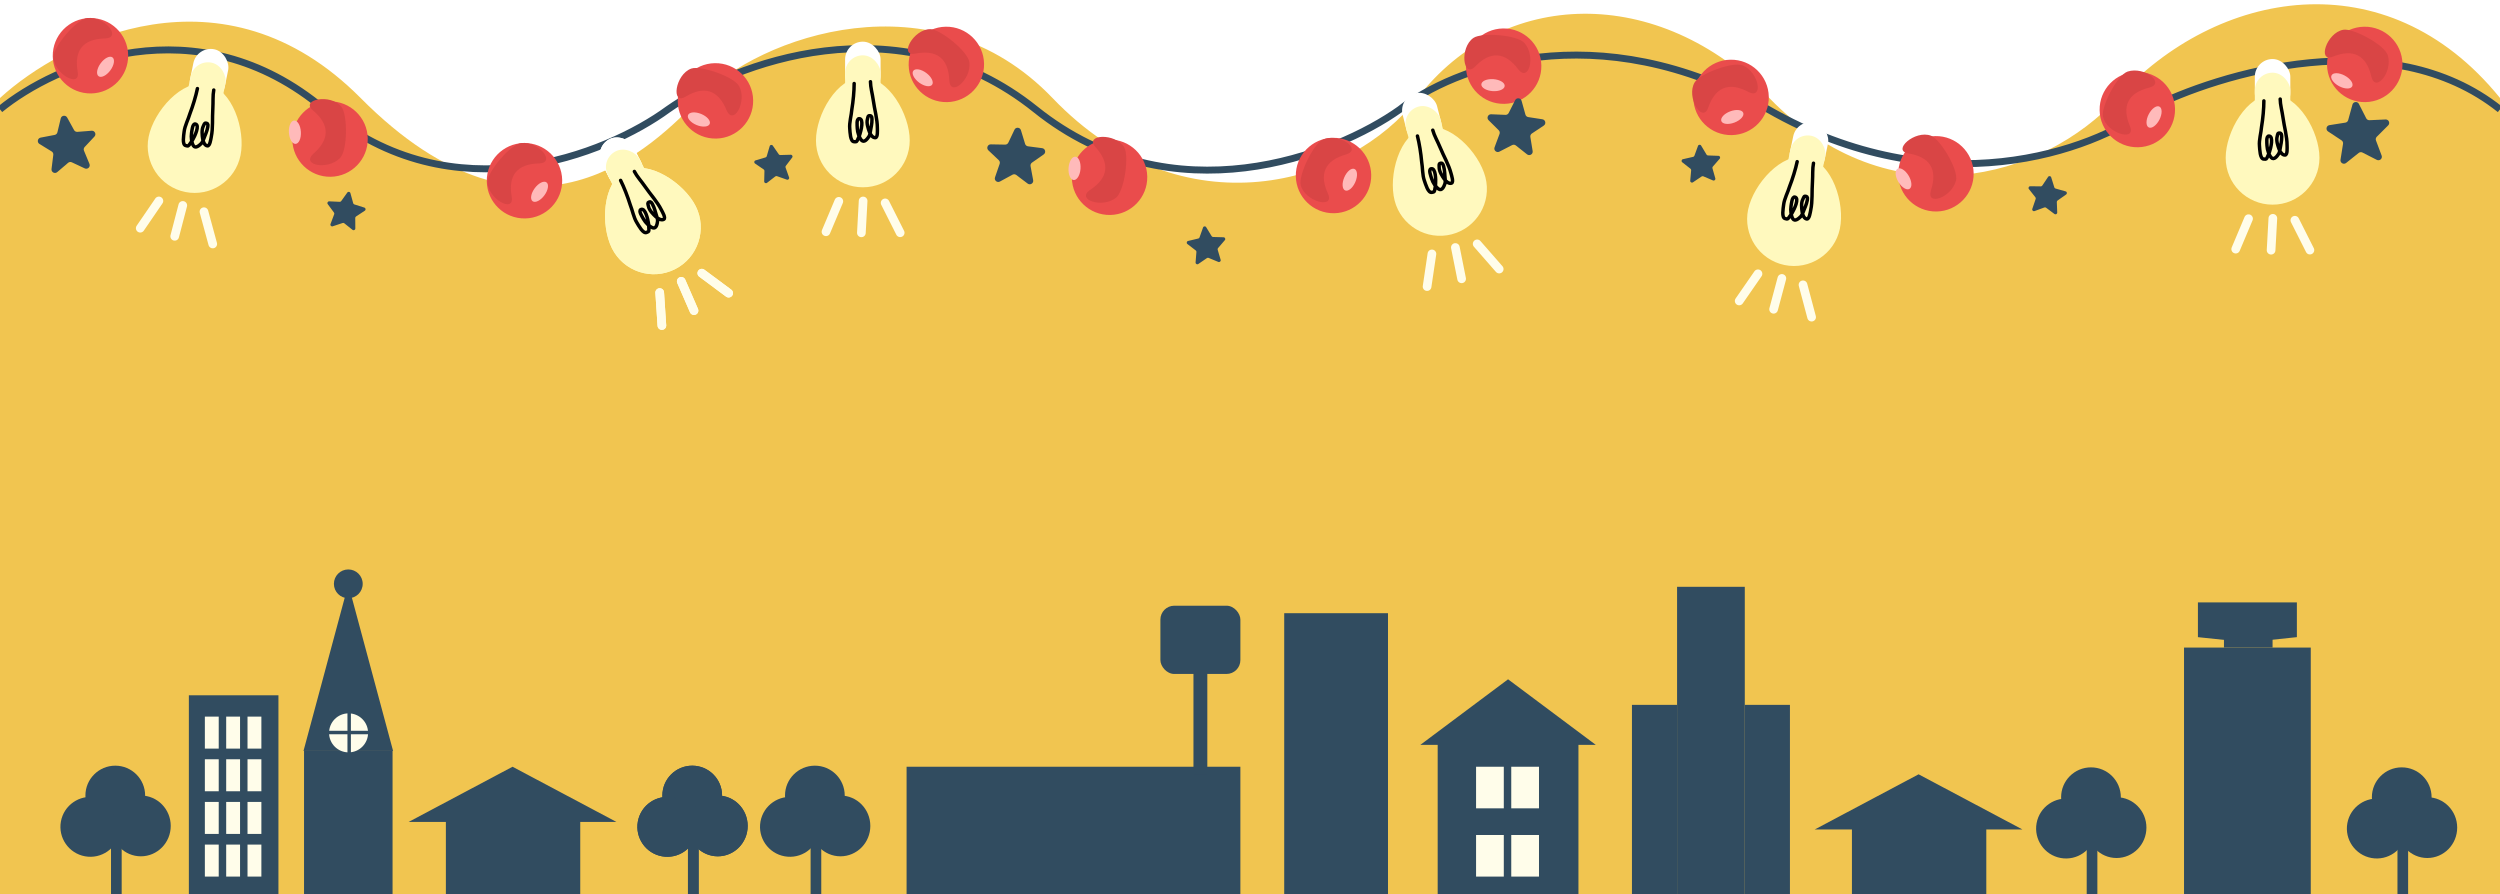 <svg width="1440" height="515" viewBox="0 0 1440 515" fill="none" xmlns="http://www.w3.org/2000/svg">
<path d="M207.704 56.436C128.675 -23.181 36.306 23.262 0 56.436V517H1440V56.436C1374.5 -24.499 1276.5 -5.999 1219.63 56.436C1177 103.239 1088.56 127.878 1019.1 56.436C955 -9.499 865.418 -6.999 816.464 56.436C777.83 106.5 681.5 135 606.227 56.436C538.022 -14.751 437.829 20.606 403.166 56.436C376.5 84.001 306.491 155.957 207.704 56.436Z" fill="#F1C550"/>
<path d="M295.217 441.641L355.065 473.429H235.37L295.217 441.641Z" fill="#314C60"/>
<rect x="256.825" y="469.897" width="77.399" height="46.685" fill="#314C60"/>
<path d="M1105.11 446L1164.95 477.789H1045.26L1105.11 446Z" fill="#314C60"/>
<rect x="1066.71" y="474.257" width="77.399" height="46.685" fill="#314C60"/>
<circle cx="66.399" cy="458.226" r="17.2" fill="#314C60"/>
<circle cx="52.053" cy="476.259" r="17.25" transform="rotate(10.286 52.053 476.259)" fill="#314C60"/>
<ellipse cx="81.142" cy="475.732" rx="17.2" ry="17.507" fill="#314C60"/>
<rect x="63.942" y="484.025" width="6.143" height="32.557" fill="#314C60"/>
<circle cx="1204.4" cy="459.2" r="17.2" fill="#314C60"/>
<circle cx="1190.05" cy="477.232" r="17.25" transform="rotate(10.286 1190.05 477.232)" fill="#314C60"/>
<ellipse cx="1219.14" cy="476.706" rx="17.2" ry="17.507" fill="#314C60"/>
<rect x="1201.94" y="484.999" width="6.143" height="32.557" fill="#314C60"/>
<circle cx="1383.4" cy="459.2" r="17.2" fill="#314C60"/>
<circle cx="1369.05" cy="477.232" r="17.25" transform="rotate(10.286 1369.05 477.232)" fill="#314C60"/>
<ellipse cx="1398.14" cy="476.706" rx="17.2" ry="17.507" fill="#314C60"/>
<rect x="1380.94" y="484.999" width="6.143" height="32.557" fill="#314C60"/>
<circle cx="398.723" cy="458.227" r="17.2" fill="#314C60"/>
<circle cx="384.376" cy="476.26" r="17.25" transform="rotate(10.286 384.376 476.26)" fill="#314C60"/>
<ellipse cx="413.465" cy="475.733" rx="17.2" ry="17.507" fill="#314C60"/>
<rect x="396.266" y="484.026" width="6.143" height="32.557" fill="#314C60"/>
<circle cx="398.722" cy="458.226" r="17.2" fill="#314C60"/>
<circle cx="384.376" cy="476.259" r="17.25" transform="rotate(10.286 384.376 476.259)" fill="#314C60"/>
<ellipse cx="413.465" cy="475.733" rx="17.2" ry="17.507" fill="#314C60"/>
<rect x="396.266" y="484.025" width="6.143" height="32.557" fill="#314C60"/>
<circle cx="469.364" cy="458.226" r="17.2" fill="#314C60"/>
<circle cx="455.017" cy="476.259" r="17.25" transform="rotate(10.286 455.017 476.259)" fill="#314C60"/>
<ellipse cx="484.107" cy="475.732" rx="17.2" ry="17.507" fill="#314C60"/>
<rect x="466.907" y="484.025" width="6.143" height="32.557" fill="#314C60"/>
<rect x="522.192" y="441.642" width="192.268" height="74.942" fill="#314C60"/>
<rect x="687.432" y="386.356" width="7.986" height="59.585" fill="#314C60"/>
<rect x="668.39" y="348.886" width="46.071" height="39.314" rx="8" fill="#314C60"/>
<rect x="739.711" y="353.203" width="59.773" height="163.379" fill="#314C60"/>
<rect x="108.784" y="400.484" width="51.599" height="116.098" fill="#314C60"/>
<rect x="117.999" y="461.911" width="7.986" height="18.428" fill="#FFFDEA"/>
<rect x="130.284" y="461.911" width="7.986" height="18.428" fill="#FFFDEA"/>
<rect x="142.57" y="461.911" width="7.986" height="18.428" fill="#FFFDEA"/>
<rect x="117.999" y="486.482" width="7.986" height="18.428" fill="#FFFDEA"/>
<rect x="130.284" y="486.482" width="7.986" height="18.428" fill="#FFFDEA"/>
<rect x="142.57" y="486.482" width="7.986" height="18.428" fill="#FFFDEA"/>
<rect x="117.999" y="437.34" width="7.986" height="18.428" fill="#FFFDEA"/>
<rect x="130.284" y="437.34" width="7.986" height="18.428" fill="#FFFDEA"/>
<rect x="142.57" y="437.34" width="7.986" height="18.428" fill="#FFFDEA"/>
<rect x="117.999" y="412.77" width="7.986" height="18.428" fill="#FFFDEA"/>
<rect x="130.284" y="412.77" width="7.986" height="18.428" fill="#FFFDEA"/>
<rect x="142.57" y="412.77" width="7.986" height="18.428" fill="#FFFDEA"/>
<path d="M200.619 336.601L226.42 432.535H174.818L200.619 336.601Z" fill="#314C60"/>
<rect x="175.126" y="432.44" width="50.985" height="84.143" fill="#314C60"/>
<circle cx="200.619" cy="336.293" r="8.293" fill="#314C60"/>
<circle cx="200.776" cy="422.134" r="11.237" fill="#FFFDEA"/>
<rect x="200.133" y="409.698" width="1.982" height="24.871" fill="#314C60"/>
<rect x="213.211" y="420.931" width="2.006" height="24.571" transform="rotate(90 213.211 420.931)" fill="#314C60"/>
<rect x="828.102" y="423.214" width="81.084" height="93.37" fill="#314C60"/>
<path d="M868.644 391.271L919.182 429.049H818.106L868.644 391.271Z" fill="#314C60"/>
<rect x="850.216" y="441.643" width="15.971" height="23.957" fill="#FFFDEA"/>
<rect x="870.487" y="441.643" width="15.971" height="23.957" fill="#FFFDEA"/>
<rect x="850.216" y="480.956" width="15.971" height="23.957" fill="#FFFDEA"/>
<rect x="870.487" y="480.956" width="15.971" height="23.957" fill="#FFFDEA"/>
<path d="M0 63C31.587 37.15 113.181 0.96 186.863 63C260.546 125.04 349.52 88.85 384.797 63C422.435 36.588 517.461 -0.388 596.458 63C675.454 126.388 769.299 89.412 806.347 63C835.867 39.398 919.616 6.355 1018.45 63C1117.28 119.645 1205.46 86.602 1237.2 63C1278.38 41.927 1376.59 12.424 1440 63" stroke="#314C60" stroke-width="4"/>
<g filter="url(#filter0_d_335_523)">
<circle cx="298.104" cy="100.105" r="21.722" transform="rotate(178.981 298.104 100.105)" fill="#EA4C4C"/>
</g>
<g filter="url(#filter1_d_335_523)">
<circle cx="1358.1" cy="33.105" r="21.722" transform="rotate(178.981 1358.1 33.105)" fill="#EA4C4C"/>
</g>
<g filter="url(#filter2_d_335_523)">
<circle cx="1227.1" cy="59.104" r="21.722" transform="rotate(178.981 1227.1 59.104)" fill="#EA4C4C"/>
</g>
<g filter="url(#filter3_d_335_523)">
<circle cx="1111.1" cy="96.105" r="21.722" transform="rotate(178.981 1111.1 96.105)" fill="#EA4C4C"/>
</g>
<g filter="url(#filter4_d_335_523)">
<circle cx="993.104" cy="52.105" r="21.722" transform="rotate(178.981 993.104 52.105)" fill="#EA4C4C"/>
</g>
<g filter="url(#filter5_d_335_523)">
<circle cx="862.104" cy="34.105" r="21.722" transform="rotate(178.981 862.104 34.105)" fill="#EA4C4C"/>
</g>
<g filter="url(#filter6_d_335_523)">
<circle cx="764.104" cy="97.105" r="21.722" transform="rotate(178.981 764.104 97.105)" fill="#EA4C4C"/>
</g>
<g filter="url(#filter7_d_335_523)">
<circle cx="541.104" cy="33.105" r="21.722" transform="rotate(178.981 541.104 33.105)" fill="#EA4C4C"/>
</g>
<g filter="url(#filter8_d_335_523)">
<circle cx="635.104" cy="98.105" r="21.722" transform="rotate(178.981 635.104 98.105)" fill="#EA4C4C"/>
</g>
<g filter="url(#filter9_d_335_523)">
<circle cx="408.104" cy="54.105" r="21.722" transform="rotate(178.981 408.104 54.105)" fill="#EA4C4C"/>
</g>
<g filter="url(#filter10_d_335_523)">
<circle cx="186.104" cy="76.105" r="21.722" transform="rotate(178.981 186.104 76.105)" fill="#EA4C4C"/>
</g>
<g filter="url(#filter11_d_335_523)">
<circle cx="48.104" cy="28.105" r="21.722" transform="rotate(178.981 48.104 28.105)" fill="#EA4C4C"/>
</g>
<g filter="url(#filter12_d_335_523)">
<path d="M1332 86.883C1332 101.795 1319.91 113.883 1305 113.883C1290.09 113.883 1278 101.795 1278 86.883C1278 71.972 1290.09 50.446 1305 50.446C1319.91 50.446 1332 71.972 1332 86.883Z" fill="#FFF9BE"/>
<rect x="1294.78" y="30" width="20.447" height="29.884" rx="10.223" fill="white"/>
<rect x="1294.78" y="37.864" width="20.447" height="29.884" rx="10.223" fill="#FFF9BE"/>
<path d="M1299.99 54.117C1299.99 58.436 1299.44 64.34 1298.65 69.059C1298.39 72.466 1297.13 76.604 1297.45 79.996C1297.64 82.053 1297.69 87.627 1299.99 87.627C1300.58 87.627 1301.35 87.891 1301.69 87.111C1302.22 85.91 1302.8 84.781 1303.23 83.499C1303.95 81.406 1305.72 74.356 1302.9 74.356C1301.18 74.356 1301.74 78.322 1301.79 79.996C1301.87 82.242 1302.99 85.501 1304.29 86.816C1305.8 88.338 1307.51 86.139 1308.5 84.641C1309.18 83.615 1309.37 81.302 1309.65 79.978C1310 78.301 1310.6 74.878 1310.02 73.176C1309.8 72.536 1308.81 72.58 1308.39 72.715C1307.91 72.867 1307.79 74.149 1307.63 74.688C1306.99 76.863 1308.05 80.075 1308.79 81.987C1309.46 83.734 1310.75 85.421 1312.21 85.305C1313.69 85.187 1313.36 81.153 1313.36 79.849C1313.36 74.408 1311.76 69.321 1310.97 63.554C1310.51 60.146 1309.39 56.176 1309.39 53.068" stroke="black" stroke-width="2" stroke-linecap="round"/>
<path d="M1291.16 121.964L1283.77 139.498" stroke="#FFFDEA" stroke-width="5" stroke-linecap="round"/>
<path d="M1305.16 121.748L1304.15 140.114" stroke="#FFFDEA" stroke-width="5" stroke-linecap="round"/>
<path d="M1317.84 122.86L1326.51 140.066" stroke="#FFFDEA" stroke-width="5" stroke-linecap="round"/>
</g>
<g filter="url(#filter13_d_335_523)">
<path d="M1055.77 127.75C1052.71 142.345 1038.4 151.697 1023.81 148.638C1009.21 145.579 999.86 131.268 1002.92 116.674C1005.98 102.079 1022.22 83.491 1036.82 86.55C1051.41 89.609 1058.83 113.156 1055.77 127.75Z" fill="#FFF9BE"/>
<rect x="1031.01" y="64.441" width="20.447" height="29.884" rx="10.223" transform="rotate(11.836 1031.01 64.441)" fill="white"/>
<rect x="1029.39" y="72.138" width="20.447" height="29.884" rx="10.223" transform="rotate(11.836 1029.39 72.138)" fill="#FFF9BE"/>
<path d="M1031.17 89.116C1030.28 93.343 1028.53 99.008 1026.79 103.464C1025.83 106.746 1023.75 110.537 1023.37 113.923C1023.14 115.976 1022.04 121.441 1024.29 121.914C1024.87 122.034 1025.56 122.449 1026.06 121.756C1026.83 120.69 1027.62 119.702 1028.31 118.537C1029.44 116.635 1032.61 110.098 1029.86 109.52C1028.18 109.168 1027.91 113.164 1027.62 114.814C1027.23 117.027 1027.66 120.446 1028.66 122C1029.83 123.799 1031.96 121.998 1033.23 120.736C1034.11 119.871 1034.77 117.646 1035.31 116.407C1036 114.838 1037.29 111.61 1037.07 109.826C1036.99 109.155 1036.01 108.995 1035.57 109.04C1035.07 109.091 1034.69 110.32 1034.42 110.815C1033.35 112.813 1033.73 116.174 1034.06 118.197C1034.35 120.044 1035.27 121.96 1036.72 122.145C1038.19 122.333 1038.71 118.319 1038.97 117.043C1040.09 111.717 1039.56 106.409 1039.98 100.604C1040.22 97.173 1039.94 93.057 1040.57 90.016" stroke="black" stroke-width="2" stroke-linecap="round"/>
<path d="M1008.6 153.708L997.77 169.353" stroke="#FFFDEA" stroke-width="5" stroke-linecap="round"/>
<path d="M1022.35 156.367L1017.6 174.137" stroke="#FFFDEA" stroke-width="5" stroke-linecap="round"/>
<path d="M1034.53 160.058L1039.49 178.675" stroke="#FFFDEA" stroke-width="5" stroke-linecap="round"/>
</g>
<g filter="url(#filter14_d_335_523)">
<path d="M851.604 98.1C855.319 112.541 846.623 127.26 832.181 130.974C817.739 134.689 803.021 125.993 799.306 111.551C795.592 97.109 801.937 73.251 816.379 69.537C830.821 65.823 847.89 83.658 851.604 98.1Z" fill="#FFF9BE"/>
<rect x="801.385" y="52.282" width="20.447" height="29.884" rx="10.223" transform="rotate(-14.424 801.385 52.282)" fill="white"/>
<rect x="803.344" y="59.898" width="20.447" height="29.884" rx="10.223" transform="rotate(-14.424 803.344 59.898)" fill="#FFF9BE"/>
<path d="M812.446 74.338C813.522 78.522 814.454 84.378 814.868 89.143C815.463 92.509 815.272 96.831 816.427 100.036C817.128 101.98 818.564 107.366 820.793 106.792C821.362 106.646 822.167 106.711 822.308 105.87C822.525 104.573 822.796 103.339 822.902 101.987C823.074 99.781 823.027 92.514 820.301 93.216C818.639 93.643 820.164 97.346 820.635 98.954C821.267 101.11 823.16 103.989 824.749 104.938C826.589 106.036 827.703 103.478 828.291 101.781C828.694 100.617 828.299 98.331 828.237 96.979C828.159 95.268 827.886 91.804 826.904 90.299C826.534 89.733 825.586 90.022 825.208 90.26C824.785 90.525 824.984 91.797 824.965 92.359C824.888 94.625 826.717 97.47 827.903 99.14C828.987 100.665 830.657 101.977 832.041 101.501C833.445 101.019 832.128 97.192 831.803 95.929C830.447 90.659 827.627 86.132 825.429 80.743C824.13 77.558 822.054 73.993 821.28 70.983" stroke="black" stroke-width="2" stroke-linecap="round"/>
<path d="M820.789 142.248L817.998 161.071" stroke="#FFFDEA" stroke-width="5" stroke-linecap="round"/>
<path d="M834.292 138.552L837.896 156.589" stroke="#FFFDEA" stroke-width="5" stroke-linecap="round"/>
<path d="M846.852 136.47L859.533 150.974" stroke="#FFFDEA" stroke-width="5" stroke-linecap="round"/>
</g>
<g filter="url(#filter15_d_335_523)">
<path d="M520 76.883C520 91.795 507.912 103.883 493 103.883C478.088 103.883 466 91.795 466 76.883C466 61.971 478.088 40.446 493 40.446C507.912 40.446 520 61.971 520 76.883Z" fill="#FFF9BE"/>
<rect x="482.777" y="20" width="20.447" height="29.884" rx="10.223" fill="white"/>
<rect x="482.777" y="27.864" width="20.447" height="29.884" rx="10.223" fill="#FFF9BE"/>
<path d="M487.995 44.117C487.995 48.436 487.44 54.34 486.653 59.059C486.391 62.466 485.129 66.604 485.45 69.996C485.644 72.053 485.693 77.627 487.995 77.627C488.582 77.627 489.346 77.891 489.692 77.111C490.225 75.91 490.795 74.781 491.234 73.499C491.95 71.406 493.715 64.356 490.9 64.356C489.184 64.356 489.739 68.322 489.795 69.996C489.869 72.242 490.985 75.501 492.288 76.816C493.797 78.338 495.513 76.139 496.505 74.641C497.185 73.615 497.372 71.302 497.649 69.978C497.999 68.301 498.598 64.878 498.021 63.176C497.804 62.536 496.814 62.58 496.389 62.715C495.913 62.867 495.789 64.149 495.63 64.688C494.992 66.863 496.054 70.075 496.787 71.987C497.457 73.734 498.747 75.421 500.207 75.305C501.686 75.187 501.364 71.153 501.364 69.849C501.364 64.408 499.76 59.321 498.974 53.554C498.509 50.146 497.386 46.176 497.386 43.068" stroke="black" stroke-width="2" stroke-linecap="round"/>
<path d="M479.159 111.964L471.767 129.498" stroke="#FFFDEA" stroke-width="5" stroke-linecap="round"/>
<path d="M493.158 111.748L492.155 130.114" stroke="#FFFDEA" stroke-width="5" stroke-linecap="round"/>
<path d="M505.84 112.86L514.508 130.066" stroke="#FFFDEA" stroke-width="5" stroke-linecap="round"/>
</g>
<g filter="url(#filter16_d_335_523)">
<path d="M134.538 85.516C131.562 100.128 117.304 109.56 102.692 106.584C88.081 103.608 78.648 89.351 81.624 74.739C84.6 60.127 100.741 41.448 115.353 44.424C129.965 47.4 137.514 70.904 134.538 85.516Z" fill="#FFF9BE"/>
<rect x="109.416" y="22.349" width="20.447" height="29.884" rx="10.223" transform="rotate(11.512 109.416 22.349)" fill="white"/>
<rect x="107.846" y="30.054" width="20.447" height="29.884" rx="10.223" transform="rotate(11.512 107.846 30.054)" fill="#FFF9BE"/>
<path d="M109.716 47.021C108.854 51.254 107.131 56.928 105.419 61.395C104.482 64.682 102.42 68.484 102.057 71.872C101.837 73.927 100.772 79.398 103.028 79.858C103.604 79.975 104.299 80.386 104.794 79.691C105.556 78.62 106.34 77.628 107.026 76.458C108.146 74.55 111.282 67.995 108.523 67.433C106.842 67.09 106.594 71.088 106.314 72.739C105.939 74.955 106.382 78.371 107.397 79.92C108.571 81.712 110.692 79.899 111.962 78.63C112.834 77.76 113.478 75.531 114.014 74.289C114.693 72.716 115.962 69.481 115.737 67.698C115.652 67.027 114.673 66.873 114.229 66.921C113.732 66.975 113.355 68.206 113.092 68.702C112.032 70.706 112.432 74.065 112.769 76.085C113.077 77.931 114.004 79.842 115.458 80.019C116.931 80.199 117.42 76.181 117.68 74.904C118.766 69.572 118.21 64.267 118.59 58.459C118.815 55.028 118.508 50.913 119.128 47.868" stroke="black" stroke-width="2" stroke-linecap="round"/>
<path d="M87.518 111.74L76.775 127.446" stroke="#FFFDEA" stroke-width="5" stroke-linecap="round"/>
<path d="M101.277 114.322L96.629 132.119" stroke="#FFFDEA" stroke-width="5" stroke-linecap="round"/>
<path d="M113.482 117.943L118.542 136.533" stroke="#FFFDEA" stroke-width="5" stroke-linecap="round"/>
</g>
<g filter="url(#filter17_d_335_523)">
<path d="M396.769 114.849C403.454 128.178 398.067 144.403 384.737 151.087C371.407 157.771 355.183 152.384 348.499 139.055C341.814 125.725 342.971 101.065 356.301 94.38C369.631 87.696 390.085 101.519 396.769 114.849Z" fill="#FFF9BE"/>
<rect x="337.997" y="80.686" width="20.447" height="29.884" rx="10.223" transform="rotate(-26.632 337.997 80.686)" fill="white"/>
<rect x="341.522" y="87.716" width="20.447" height="29.884" rx="10.223" transform="rotate(-26.632 341.522 87.716)" fill="#FFF9BE"/>
<path d="M353.472 99.904C355.408 103.765 357.558 109.292 358.97 113.862C360.263 117.026 360.99 121.29 362.797 124.179C363.893 125.93 366.435 130.891 368.493 129.859C369.018 129.596 369.819 129.489 369.778 128.637C369.716 127.324 369.721 126.06 369.538 124.716C369.24 122.524 367.657 115.432 365.141 116.694C363.607 117.463 365.881 120.759 366.681 122.231C367.754 124.205 370.213 126.618 371.967 127.21C373.998 127.894 374.546 125.159 374.761 123.375C374.909 122.153 374.039 120.002 373.693 118.694C373.255 117.038 372.256 113.71 370.978 112.447C370.497 111.972 369.631 112.455 369.312 112.767C368.954 113.116 369.418 114.317 369.518 114.87C369.922 117.101 372.311 119.495 373.824 120.876C375.206 122.137 377.115 123.067 378.368 122.309C379.637 121.541 377.541 118.079 376.956 116.913C374.517 112.05 370.804 108.221 367.516 103.418C365.573 100.581 362.79 97.535 361.397 94.757" stroke="black" stroke-width="2" stroke-linecap="round"/>
<path d="M375.987 164.515L377.239 183.502" stroke="#FFFDEA" stroke-width="5" stroke-linecap="round"/>
<path d="M388.403 158.046L395.739 174.913" stroke="#FFFDEA" stroke-width="5" stroke-linecap="round"/>
<path d="M400.238 153.355L415.699 164.85" stroke="#FFFDEA" stroke-width="5" stroke-linecap="round"/>
<path d="M396.769 114.849C403.454 128.178 398.067 144.403 384.737 151.087C371.407 157.771 355.183 152.384 348.499 139.055C341.814 125.725 342.971 101.065 356.301 94.38C369.631 87.696 390.085 101.519 396.769 114.849Z" fill="#FFF9BE"/>
<rect x="337.997" y="80.686" width="20.447" height="29.884" rx="10.223" transform="rotate(-26.632 337.997 80.686)" fill="white"/>
<rect x="341.522" y="87.716" width="20.447" height="29.884" rx="10.223" transform="rotate(-26.632 341.522 87.716)" fill="#FFF9BE"/>
<path d="M353.472 99.904C355.408 103.765 357.558 109.292 358.97 113.862C360.263 117.026 360.99 121.29 362.797 124.179C363.893 125.93 366.435 130.891 368.493 129.859C369.018 129.596 369.819 129.489 369.778 128.637C369.716 127.324 369.721 126.06 369.538 124.716C369.24 122.524 367.657 115.432 365.141 116.694C363.607 117.463 365.881 120.759 366.681 122.231C367.754 124.205 370.213 126.618 371.967 127.21C373.998 127.894 374.546 125.159 374.761 123.375C374.909 122.153 374.039 120.002 373.693 118.694C373.255 117.038 372.256 113.71 370.978 112.447C370.497 111.972 369.631 112.455 369.312 112.767C368.954 113.116 369.418 114.317 369.518 114.87C369.922 117.101 372.311 119.495 373.824 120.876C375.206 122.137 377.115 123.067 378.368 122.309C379.637 121.541 377.541 118.079 376.956 116.913C374.517 112.05 370.804 108.221 367.516 103.418C365.573 100.581 362.79 97.535 361.397 94.757" stroke="black" stroke-width="2" stroke-linecap="round"/>
<path d="M375.987 164.515L377.239 183.502" stroke="#FFFDEA" stroke-width="5" stroke-linecap="round"/>
<path d="M388.403 158.046L395.739 174.913" stroke="#FFFDEA" stroke-width="5" stroke-linecap="round"/>
<path d="M400.238 153.355L415.699 164.85" stroke="#FFFDEA" stroke-width="5" stroke-linecap="round"/>
</g>
<path d="M34.99 68.205C35.417 66.43 37.805 66.108 38.686 67.707L42.662 74.922C43.041 75.609 43.788 76.012 44.57 75.95L52.782 75.305C54.603 75.162 55.647 77.334 54.398 78.667L48.766 84.677C48.229 85.25 48.077 86.085 48.377 86.81L51.528 94.421C52.226 96.108 50.484 97.772 48.83 96.996L41.373 93.497C40.663 93.163 39.822 93.276 39.225 93.786L32.96 99.135C31.571 100.321 29.45 99.177 29.677 97.365L30.701 89.192C30.799 88.413 30.431 87.648 29.762 87.238L22.739 82.933C21.182 81.978 21.614 79.608 23.408 79.263L31.498 77.712C32.269 77.564 32.882 76.978 33.066 76.215L34.99 68.205Z" fill="#314C60"/>
<path d="M692.953 131.044C693.235 130.251 694.31 130.14 694.749 130.857L697.908 136.023C698.085 136.312 698.395 136.492 698.734 136.501L704.787 136.668C705.628 136.691 706.066 137.678 705.519 138.317L701.582 142.918C701.362 143.176 701.287 143.527 701.383 143.851L703.096 149.66C703.333 150.467 702.53 151.189 701.753 150.866L696.16 148.544C695.848 148.414 695.491 148.451 695.211 148.642L690.216 152.066C689.523 152.542 688.587 152 688.654 151.162L689.135 145.125C689.162 144.788 689.016 144.46 688.748 144.253L683.948 140.561C683.281 140.048 683.507 138.991 684.325 138.796L690.215 137.387C690.544 137.309 690.811 137.069 690.925 136.75L692.953 131.044Z" fill="#314C60"/>
<path d="M443.346 84.175C443.583 83.368 444.65 83.197 445.128 83.889L448.57 88.871C448.763 89.15 449.083 89.312 449.421 89.302L455.475 89.131C456.315 89.107 456.808 90.069 456.298 90.737L452.623 95.551C452.418 95.82 452.362 96.174 452.476 96.493L454.509 102.197C454.792 102.99 454.03 103.755 453.236 103.477L447.523 101.469C447.203 101.357 446.849 101.414 446.581 101.62L441.784 105.317C441.118 105.831 440.154 105.342 440.174 104.501L440.318 98.447C440.326 98.109 440.162 97.789 439.883 97.598L434.885 94.179C434.191 93.704 434.357 92.636 435.163 92.395L440.965 90.661C441.29 90.564 441.543 90.31 441.638 89.985L443.346 84.175Z" fill="#314C60"/>
<path d="M1179.71 101.877C1180.18 101.178 1181.25 101.334 1181.49 102.137L1183.29 107.922C1183.39 108.245 1183.64 108.496 1183.97 108.588L1189.8 110.236C1190.61 110.465 1190.79 111.53 1190.1 112.015L1185.15 115.508C1184.88 115.703 1184.72 116.025 1184.73 116.363L1184.96 122.415C1185 123.255 1184.04 123.758 1183.37 123.254L1178.52 119.628C1178.25 119.426 1177.89 119.374 1177.57 119.491L1171.89 121.582C1171.1 121.873 1170.33 121.118 1170.6 120.322L1172.55 114.588C1172.66 114.268 1172.6 113.914 1172.39 113.648L1168.64 108.889C1168.12 108.228 1168.6 107.259 1169.44 107.271L1175.5 107.353C1175.83 107.358 1176.15 107.191 1176.34 106.909L1179.71 101.877Z" fill="#314C60"/>
<path d="M978.054 84.026C978.343 83.236 979.418 83.134 979.85 83.855L982.962 89.05C983.136 89.341 983.445 89.523 983.784 89.536L989.835 89.757C990.676 89.788 991.105 90.779 990.553 91.413L986.574 95.978C986.351 96.234 986.273 96.584 986.366 96.91L988.025 102.733C988.256 103.542 987.445 104.257 986.672 103.928L981.1 101.554C980.789 101.421 980.432 101.455 980.151 101.644L975.125 105.022C974.427 105.491 973.496 104.941 973.571 104.103L974.107 98.072C974.137 97.734 973.994 97.405 973.728 97.196L968.962 93.46C968.3 92.941 968.535 91.886 969.355 91.698L975.257 90.344C975.587 90.268 975.857 90.031 975.973 89.713L978.054 84.026Z" fill="#314C60"/>
<path d="M200.056 110.905C200.546 110.221 201.61 110.41 201.833 111.221L203.444 117.058C203.534 117.385 203.783 117.643 204.106 117.746L209.878 119.576C210.68 119.83 210.829 120.9 210.127 121.364L205.073 124.7C204.79 124.886 204.621 125.203 204.624 125.541L204.667 131.597C204.673 132.438 203.701 132.91 203.043 132.386L198.309 128.61C198.044 128.399 197.691 128.336 197.37 128.443L191.624 130.355C190.826 130.621 190.076 129.842 190.372 129.055L192.5 123.385C192.619 123.069 192.569 122.713 192.369 122.441L188.774 117.567C188.275 116.89 188.784 115.937 189.624 115.974L195.674 116.246C196.012 116.261 196.335 116.104 196.532 115.829L200.056 110.905Z" fill="#314C60"/>
<path d="M584.336 74.718C585.12 73.068 587.523 73.246 588.055 74.993L590.457 82.873C590.686 83.624 591.333 84.171 592.112 84.273L600.28 85.337C602.091 85.573 602.664 87.913 601.167 88.959L594.415 93.678C593.772 94.128 593.451 94.913 593.595 95.685L595.107 103.782C595.443 105.577 593.394 106.846 591.936 105.745L585.362 100.782C584.735 100.309 583.89 100.246 583.2 100.622L575.967 104.562C574.363 105.436 572.523 103.88 573.119 102.153L575.808 94.367C576.064 93.625 575.863 92.801 575.292 92.262L569.31 86.6C567.983 85.344 568.895 83.114 570.721 83.147L578.957 83.299C579.742 83.313 580.463 82.867 580.8 82.157L584.336 74.718Z" fill="#314C60"/>
<path d="M872.719 57.707C873.541 56.077 875.939 56.311 876.431 58.07L878.646 66.004C878.858 66.76 879.492 67.323 880.268 67.442L888.409 68.698C890.214 68.976 890.732 71.329 889.211 72.34L882.35 76.899C881.696 77.334 881.357 78.111 881.483 78.886L882.805 87.016C883.098 88.819 881.02 90.039 879.589 88.905L873.133 83.789C872.517 83.301 871.673 83.218 870.975 83.578L863.651 87.347C862.027 88.183 860.225 86.584 860.861 84.872L863.732 77.151C864.006 76.415 863.823 75.587 863.266 75.034L857.418 69.233C856.121 67.947 857.085 65.739 858.91 65.815L867.14 66.159C867.924 66.192 868.655 65.763 869.009 65.062L872.719 57.707Z" fill="#314C60"/>
<path d="M1355.01 60.239C1355.5 58.478 1357.9 58.236 1358.73 59.864L1362.94 68.141C1363.29 68.841 1364.02 69.268 1364.81 69.232L1374.09 68.812C1375.91 68.73 1376.88 70.935 1375.59 72.226L1369.02 78.787C1368.46 79.342 1368.28 80.171 1368.56 80.906L1371.82 89.599C1372.47 91.309 1370.67 92.914 1369.04 92.084L1360.77 87.862C1360.07 87.505 1359.23 87.591 1358.62 88.08L1351.36 93.873C1349.93 95.012 1347.85 93.799 1348.13 91.995L1349.59 82.824C1349.72 82.049 1349.37 81.273 1348.72 80.841L1340.97 75.727C1339.44 74.721 1339.95 72.367 1341.76 72.082L1350.93 70.636C1351.71 70.513 1352.34 69.948 1352.55 69.192L1355.01 60.239Z" fill="#314C60"/>
<path d="M294.754 113.391C292.594 101.216 297.63 94.35 310.698 94.135C320.29 93.639 310.419 81.428 300.409 82.37C294.073 82.966 280.998 98.755 280.825 104.454C280.522 114.373 296.488 123.162 294.754 113.391Z" fill="#D94545"/>
<path d="M631.004 84.715C639.305 93.88 638.688 102.372 627.733 109.5C619.872 115.018 634.724 120.115 642.702 113.997C647.752 110.125 650.435 89.801 647.554 84.882C642.538 76.319 624.343 77.36 631.004 84.715Z" fill="#D94545"/>
<path d="M394.881 55.69C405.471 49.306 413.686 51.543 418.576 63.664C422.48 72.44 430.336 58.844 425.866 49.839C423.037 44.139 403.608 37.599 398.226 39.482C388.858 42.758 386.383 60.814 394.881 55.69Z" fill="#D94545"/>
<path d="M527.251 30.883C539.383 28.494 546.342 33.4 546.803 46.462C547.48 56.043 559.503 45.943 558.373 35.953C557.658 29.63 541.625 16.854 535.925 16.788C526.001 16.672 517.515 32.8 527.251 30.883Z" fill="#D94545"/>
<path d="M764.93 111.603C759.744 100.378 762.869 92.457 775.453 88.926C784.603 86.006 771.95 76.707 762.509 80.164C756.534 82.352 747.904 100.947 749.186 106.503C751.416 116.173 769.092 120.612 764.93 111.603Z" fill="#D94545"/>
<path d="M849.64 38.338C858.257 29.469 866.771 29.544 874.583 40.022C880.592 47.515 884.731 32.368 878.117 24.797C873.93 20.004 853.477 18.622 848.751 21.811C840.525 27.363 842.725 45.455 849.64 38.338Z" fill="#D94545"/>
<ellipse cx="859.978" cy="49.04" rx="6.741" ry="3.453" transform="rotate(-175.754 859.978 49.04)" fill="#FFBABA"/>
<path d="M983.912 62.033C987.981 50.357 995.731 46.831 1007.24 53.033C1015.85 57.291 1013.21 41.812 1004.01 37.739C998.196 35.161 979.07 42.54 976.132 47.426C971.017 55.931 980.646 71.404 983.912 62.033Z" fill="#D94545"/>
<ellipse cx="997.801" cy="67.373" rx="6.741" ry="3.453" transform="rotate(159.284 997.801 67.373)" fill="#FFBABA"/>
<path d="M1099.25 88.387C1111.46 90.357 1116.28 97.373 1112.18 109.783C1109.49 119.003 1124.27 113.703 1126.68 103.942C1128.2 97.764 1117.6 80.218 1112.28 78.177C1103.01 74.625 1089.45 86.806 1099.25 88.387Z" fill="#D94545"/>
<ellipse cx="1096.42" cy="102.994" rx="6.741" ry="3.453" transform="rotate(-120.764 1096.42 102.994)" fill="#FFBABA"/>
<path d="M1226.85 72.718C1222.06 61.317 1225.46 53.511 1238.16 50.424C1247.41 47.828 1235.09 38.09 1225.53 41.213C1219.48 43.189 1210.21 61.47 1211.29 67.067C1213.18 76.81 1230.69 81.867 1226.85 72.718Z" fill="#D94545"/>
<ellipse cx="1240.74" cy="67.393" rx="6.741" ry="3.453" transform="rotate(117.289 1240.74 67.393)" fill="#FFBABA"/>
<path d="M1343.84 32.588C1355.32 27.999 1363.07 31.535 1365.94 44.287C1368.37 53.578 1378.32 41.431 1375.37 31.822C1373.49 25.74 1355.38 16.145 1349.76 17.133C1339.99 18.852 1334.63 36.271 1343.84 32.588Z" fill="#D94545"/>
<ellipse cx="1348.92" cy="46.574" rx="6.741" ry="3.453" transform="rotate(-151.714 1348.92 46.574)" fill="#FFBABA"/>
<ellipse cx="531.471" cy="44.792" rx="6.741" ry="3.453" transform="rotate(-143.398 531.471 44.792)" fill="#FFBABA"/>
<ellipse cx="310.78" cy="110.475" rx="6.741" ry="3.453" transform="rotate(-53.597 310.78 110.475)" fill="#FFBABA"/>
<path d="M180.279 63.628C189.749 71.58 190.292 80.077 180.407 88.628C173.369 95.164 188.776 98.194 195.849 91.049C200.326 86.526 200.221 66.026 196.698 61.544C190.564 53.742 172.68 57.247 180.279 63.628Z" fill="#D94545"/>
<ellipse cx="169.86" cy="76.148" rx="6.741" ry="3.453" transform="rotate(86.484 169.86 76.148)" fill="#FFBABA"/>
<path d="M44.754 41.391C42.594 29.216 47.63 22.35 60.699 22.136C70.29 21.639 60.419 9.428 50.409 10.37C44.074 10.966 30.998 26.755 30.825 32.454C30.522 42.373 46.488 51.161 44.754 41.391Z" fill="#D94545"/>
<ellipse cx="60.78" cy="38.475" rx="6.741" ry="3.453" transform="rotate(-53.597 60.78 38.475)" fill="#FFBABA"/>
<ellipse cx="402.556" cy="68.829" rx="6.741" ry="3.453" transform="rotate(-157.68 402.556 68.829)" fill="#FFBABA"/>
<ellipse cx="618.933" cy="96.973" rx="6.741" ry="3.453" transform="rotate(-85.839 618.933 96.973)" fill="#FFBABA"/>
<ellipse cx="777.488" cy="103.504" rx="6.741" ry="3.453" transform="rotate(-66.536 777.488 103.504)" fill="#FFBABA"/>
<rect x="940" y="406" width="26" height="111" fill="#314C60"/>
<rect x="1005" y="406" width="26" height="111" fill="#314C60"/>
<rect x="966" y="338" width="39" height="179" fill="#314C60"/>
<rect x="1258" y="373" width="73" height="144" fill="#314C60"/>
<rect x="1281" y="367" width="28" height="6" fill="#314C60"/>
<path d="M1266 347H1323V367L1294.5 370L1266 367V347Z" fill="#314C60"/>
<defs>
<filter id="filter0_d_335_523" x="270.382" y="72.383" width="63.444" height="63.444" filterUnits="userSpaceOnUse" color-interpolation-filters="sRGB">
<feFlood flood-opacity="0" result="BackgroundImageFix"/>
<feColorMatrix in="SourceAlpha" type="matrix" values="0 0 0 0 0 0 0 0 0 0 0 0 0 0 0 0 0 0 127 0" result="hardAlpha"/>
<feOffset dx="4" dy="4"/>
<feGaussianBlur stdDeviation="5"/>
<feComposite in2="hardAlpha" operator="out"/>
<feColorMatrix type="matrix" values="0 0 0 0 0 0 0 0 0 0 0 0 0 0 0 0 0 0 0.25 0"/>
<feBlend mode="normal" in2="BackgroundImageFix" result="effect1_dropShadow_335_523"/>
<feBlend mode="normal" in="SourceGraphic" in2="effect1_dropShadow_335_523" result="shape"/>
</filter>
<filter id="filter1_d_335_523" x="1330.38" y="5.383" width="63.444" height="63.444" filterUnits="userSpaceOnUse" color-interpolation-filters="sRGB">
<feFlood flood-opacity="0" result="BackgroundImageFix"/>
<feColorMatrix in="SourceAlpha" type="matrix" values="0 0 0 0 0 0 0 0 0 0 0 0 0 0 0 0 0 0 127 0" result="hardAlpha"/>
<feOffset dx="4" dy="4"/>
<feGaussianBlur stdDeviation="5"/>
<feComposite in2="hardAlpha" operator="out"/>
<feColorMatrix type="matrix" values="0 0 0 0 0 0 0 0 0 0 0 0 0 0 0 0 0 0 0.25 0"/>
<feBlend mode="normal" in2="BackgroundImageFix" result="effect1_dropShadow_335_523"/>
<feBlend mode="normal" in="SourceGraphic" in2="effect1_dropShadow_335_523" result="shape"/>
</filter>
<filter id="filter2_d_335_523" x="1199.38" y="31.382" width="63.444" height="63.444" filterUnits="userSpaceOnUse" color-interpolation-filters="sRGB">
<feFlood flood-opacity="0" result="BackgroundImageFix"/>
<feColorMatrix in="SourceAlpha" type="matrix" values="0 0 0 0 0 0 0 0 0 0 0 0 0 0 0 0 0 0 127 0" result="hardAlpha"/>
<feOffset dx="4" dy="4"/>
<feGaussianBlur stdDeviation="5"/>
<feComposite in2="hardAlpha" operator="out"/>
<feColorMatrix type="matrix" values="0 0 0 0 0 0 0 0 0 0 0 0 0 0 0 0 0 0 0.25 0"/>
<feBlend mode="normal" in2="BackgroundImageFix" result="effect1_dropShadow_335_523"/>
<feBlend mode="normal" in="SourceGraphic" in2="effect1_dropShadow_335_523" result="shape"/>
</filter>
<filter id="filter3_d_335_523" x="1083.38" y="68.383" width="63.444" height="63.444" filterUnits="userSpaceOnUse" color-interpolation-filters="sRGB">
<feFlood flood-opacity="0" result="BackgroundImageFix"/>
<feColorMatrix in="SourceAlpha" type="matrix" values="0 0 0 0 0 0 0 0 0 0 0 0 0 0 0 0 0 0 127 0" result="hardAlpha"/>
<feOffset dx="4" dy="4"/>
<feGaussianBlur stdDeviation="5"/>
<feComposite in2="hardAlpha" operator="out"/>
<feColorMatrix type="matrix" values="0 0 0 0 0 0 0 0 0 0 0 0 0 0 0 0 0 0 0.25 0"/>
<feBlend mode="normal" in2="BackgroundImageFix" result="effect1_dropShadow_335_523"/>
<feBlend mode="normal" in="SourceGraphic" in2="effect1_dropShadow_335_523" result="shape"/>
</filter>
<filter id="filter4_d_335_523" x="965.382" y="24.383" width="63.444" height="63.444" filterUnits="userSpaceOnUse" color-interpolation-filters="sRGB">
<feFlood flood-opacity="0" result="BackgroundImageFix"/>
<feColorMatrix in="SourceAlpha" type="matrix" values="0 0 0 0 0 0 0 0 0 0 0 0 0 0 0 0 0 0 127 0" result="hardAlpha"/>
<feOffset dx="4" dy="4"/>
<feGaussianBlur stdDeviation="5"/>
<feComposite in2="hardAlpha" operator="out"/>
<feColorMatrix type="matrix" values="0 0 0 0 0 0 0 0 0 0 0 0 0 0 0 0 0 0 0.25 0"/>
<feBlend mode="normal" in2="BackgroundImageFix" result="effect1_dropShadow_335_523"/>
<feBlend mode="normal" in="SourceGraphic" in2="effect1_dropShadow_335_523" result="shape"/>
</filter>
<filter id="filter5_d_335_523" x="834.382" y="6.383" width="63.444" height="63.444" filterUnits="userSpaceOnUse" color-interpolation-filters="sRGB">
<feFlood flood-opacity="0" result="BackgroundImageFix"/>
<feColorMatrix in="SourceAlpha" type="matrix" values="0 0 0 0 0 0 0 0 0 0 0 0 0 0 0 0 0 0 127 0" result="hardAlpha"/>
<feOffset dx="4" dy="4"/>
<feGaussianBlur stdDeviation="5"/>
<feComposite in2="hardAlpha" operator="out"/>
<feColorMatrix type="matrix" values="0 0 0 0 0 0 0 0 0 0 0 0 0 0 0 0 0 0 0.25 0"/>
<feBlend mode="normal" in2="BackgroundImageFix" result="effect1_dropShadow_335_523"/>
<feBlend mode="normal" in="SourceGraphic" in2="effect1_dropShadow_335_523" result="shape"/>
</filter>
<filter id="filter6_d_335_523" x="736.382" y="69.383" width="63.444" height="63.444" filterUnits="userSpaceOnUse" color-interpolation-filters="sRGB">
<feFlood flood-opacity="0" result="BackgroundImageFix"/>
<feColorMatrix in="SourceAlpha" type="matrix" values="0 0 0 0 0 0 0 0 0 0 0 0 0 0 0 0 0 0 127 0" result="hardAlpha"/>
<feOffset dx="4" dy="4"/>
<feGaussianBlur stdDeviation="5"/>
<feComposite in2="hardAlpha" operator="out"/>
<feColorMatrix type="matrix" values="0 0 0 0 0 0 0 0 0 0 0 0 0 0 0 0 0 0 0.25 0"/>
<feBlend mode="normal" in2="BackgroundImageFix" result="effect1_dropShadow_335_523"/>
<feBlend mode="normal" in="SourceGraphic" in2="effect1_dropShadow_335_523" result="shape"/>
</filter>
<filter id="filter7_d_335_523" x="513.382" y="5.383" width="63.444" height="63.444" filterUnits="userSpaceOnUse" color-interpolation-filters="sRGB">
<feFlood flood-opacity="0" result="BackgroundImageFix"/>
<feColorMatrix in="SourceAlpha" type="matrix" values="0 0 0 0 0 0 0 0 0 0 0 0 0 0 0 0 0 0 127 0" result="hardAlpha"/>
<feOffset dx="4" dy="4"/>
<feGaussianBlur stdDeviation="5"/>
<feComposite in2="hardAlpha" operator="out"/>
<feColorMatrix type="matrix" values="0 0 0 0 0 0 0 0 0 0 0 0 0 0 0 0 0 0 0.25 0"/>
<feBlend mode="normal" in2="BackgroundImageFix" result="effect1_dropShadow_335_523"/>
<feBlend mode="normal" in="SourceGraphic" in2="effect1_dropShadow_335_523" result="shape"/>
</filter>
<filter id="filter8_d_335_523" x="607.382" y="70.383" width="63.444" height="63.444" filterUnits="userSpaceOnUse" color-interpolation-filters="sRGB">
<feFlood flood-opacity="0" result="BackgroundImageFix"/>
<feColorMatrix in="SourceAlpha" type="matrix" values="0 0 0 0 0 0 0 0 0 0 0 0 0 0 0 0 0 0 127 0" result="hardAlpha"/>
<feOffset dx="4" dy="4"/>
<feGaussianBlur stdDeviation="5"/>
<feComposite in2="hardAlpha" operator="out"/>
<feColorMatrix type="matrix" values="0 0 0 0 0 0 0 0 0 0 0 0 0 0 0 0 0 0 0.25 0"/>
<feBlend mode="normal" in2="BackgroundImageFix" result="effect1_dropShadow_335_523"/>
<feBlend mode="normal" in="SourceGraphic" in2="effect1_dropShadow_335_523" result="shape"/>
</filter>
<filter id="filter9_d_335_523" x="380.382" y="26.383" width="63.444" height="63.444" filterUnits="userSpaceOnUse" color-interpolation-filters="sRGB">
<feFlood flood-opacity="0" result="BackgroundImageFix"/>
<feColorMatrix in="SourceAlpha" type="matrix" values="0 0 0 0 0 0 0 0 0 0 0 0 0 0 0 0 0 0 127 0" result="hardAlpha"/>
<feOffset dx="4" dy="4"/>
<feGaussianBlur stdDeviation="5"/>
<feComposite in2="hardAlpha" operator="out"/>
<feColorMatrix type="matrix" values="0 0 0 0 0 0 0 0 0 0 0 0 0 0 0 0 0 0 0.25 0"/>
<feBlend mode="normal" in2="BackgroundImageFix" result="effect1_dropShadow_335_523"/>
<feBlend mode="normal" in="SourceGraphic" in2="effect1_dropShadow_335_523" result="shape"/>
</filter>
<filter id="filter10_d_335_523" x="158.382" y="48.383" width="63.444" height="63.444" filterUnits="userSpaceOnUse" color-interpolation-filters="sRGB">
<feFlood flood-opacity="0" result="BackgroundImageFix"/>
<feColorMatrix in="SourceAlpha" type="matrix" values="0 0 0 0 0 0 0 0 0 0 0 0 0 0 0 0 0 0 127 0" result="hardAlpha"/>
<feOffset dx="4" dy="4"/>
<feGaussianBlur stdDeviation="5"/>
<feComposite in2="hardAlpha" operator="out"/>
<feColorMatrix type="matrix" values="0 0 0 0 0 0 0 0 0 0 0 0 0 0 0 0 0 0 0.25 0"/>
<feBlend mode="normal" in2="BackgroundImageFix" result="effect1_dropShadow_335_523"/>
<feBlend mode="normal" in="SourceGraphic" in2="effect1_dropShadow_335_523" result="shape"/>
</filter>
<filter id="filter11_d_335_523" x="20.382" y="0.383" width="63.444" height="63.444" filterUnits="userSpaceOnUse" color-interpolation-filters="sRGB">
<feFlood flood-opacity="0" result="BackgroundImageFix"/>
<feColorMatrix in="SourceAlpha" type="matrix" values="0 0 0 0 0 0 0 0 0 0 0 0 0 0 0 0 0 0 127 0" result="hardAlpha"/>
<feOffset dx="4" dy="4"/>
<feGaussianBlur stdDeviation="5"/>
<feComposite in2="hardAlpha" operator="out"/>
<feColorMatrix type="matrix" values="0 0 0 0 0 0 0 0 0 0 0 0 0 0 0 0 0 0 0.25 0"/>
<feBlend mode="normal" in2="BackgroundImageFix" result="effect1_dropShadow_335_523"/>
<feBlend mode="normal" in="SourceGraphic" in2="effect1_dropShadow_335_523" result="shape"/>
</filter>
<filter id="filter12_d_335_523" x="1278" y="30" width="62" height="120.611" filterUnits="userSpaceOnUse" color-interpolation-filters="sRGB">
<feFlood flood-opacity="0" result="BackgroundImageFix"/>
<feColorMatrix in="SourceAlpha" type="matrix" values="0 0 0 0 0 0 0 0 0 0 0 0 0 0 0 0 0 0 127 0" result="hardAlpha"/>
<feOffset dx="4" dy="4"/>
<feGaussianBlur stdDeviation="2"/>
<feComposite in2="hardAlpha" operator="out"/>
<feColorMatrix type="matrix" values="0 0 0 0 0 0 0 0 0 0 0 0 0 0 0 0 0 0 0.25 0"/>
<feBlend mode="normal" in2="BackgroundImageFix" result="effect1_dropShadow_335_523"/>
<feBlend mode="normal" in="SourceGraphic" in2="effect1_dropShadow_335_523" result="shape"/>
</filter>
<filter id="filter13_d_335_523" x="995.095" y="66.319" width="69.356" height="122.777" filterUnits="userSpaceOnUse" color-interpolation-filters="sRGB">
<feFlood flood-opacity="0" result="BackgroundImageFix"/>
<feColorMatrix in="SourceAlpha" type="matrix" values="0 0 0 0 0 0 0 0 0 0 0 0 0 0 0 0 0 0 127 0" result="hardAlpha"/>
<feOffset dx="4" dy="4"/>
<feGaussianBlur stdDeviation="2"/>
<feComposite in2="hardAlpha" operator="out"/>
<feColorMatrix type="matrix" values="0 0 0 0 0 0 0 0 0 0 0 0 0 0 0 0 0 0 0.25 0"/>
<feBlend mode="normal" in2="BackgroundImageFix" result="effect1_dropShadow_335_523"/>
<feBlend mode="normal" in="SourceGraphic" in2="effect1_dropShadow_335_523" result="shape"/>
</filter>
<filter id="filter14_d_335_523" x="798.265" y="49.411" width="71.985" height="122.133" filterUnits="userSpaceOnUse" color-interpolation-filters="sRGB">
<feFlood flood-opacity="0" result="BackgroundImageFix"/>
<feColorMatrix in="SourceAlpha" type="matrix" values="0 0 0 0 0 0 0 0 0 0 0 0 0 0 0 0 0 0 127 0" result="hardAlpha"/>
<feOffset dx="4" dy="4"/>
<feGaussianBlur stdDeviation="2"/>
<feComposite in2="hardAlpha" operator="out"/>
<feColorMatrix type="matrix" values="0 0 0 0 0 0 0 0 0 0 0 0 0 0 0 0 0 0 0.25 0"/>
<feBlend mode="normal" in2="BackgroundImageFix" result="effect1_dropShadow_335_523"/>
<feBlend mode="normal" in="SourceGraphic" in2="effect1_dropShadow_335_523" result="shape"/>
</filter>
<filter id="filter15_d_335_523" x="466" y="20" width="62" height="120.611" filterUnits="userSpaceOnUse" color-interpolation-filters="sRGB">
<feFlood flood-opacity="0" result="BackgroundImageFix"/>
<feColorMatrix in="SourceAlpha" type="matrix" values="0 0 0 0 0 0 0 0 0 0 0 0 0 0 0 0 0 0 127 0" result="hardAlpha"/>
<feOffset dx="4" dy="4"/>
<feGaussianBlur stdDeviation="2"/>
<feComposite in2="hardAlpha" operator="out"/>
<feColorMatrix type="matrix" values="0 0 0 0 0 0 0 0 0 0 0 0 0 0 0 0 0 0 0.25 0"/>
<feBlend mode="normal" in2="BackgroundImageFix" result="effect1_dropShadow_335_523"/>
<feBlend mode="normal" in="SourceGraphic" in2="effect1_dropShadow_335_523" result="shape"/>
</filter>
<filter id="filter16_d_335_523" x="74.101" y="24.182" width="69.079" height="122.771" filterUnits="userSpaceOnUse" color-interpolation-filters="sRGB">
<feFlood flood-opacity="0" result="BackgroundImageFix"/>
<feColorMatrix in="SourceAlpha" type="matrix" values="0 0 0 0 0 0 0 0 0 0 0 0 0 0 0 0 0 0 127 0" result="hardAlpha"/>
<feOffset dx="4" dy="4"/>
<feGaussianBlur stdDeviation="2"/>
<feComposite in2="hardAlpha" operator="out"/>
<feColorMatrix type="matrix" values="0 0 0 0 0 0 0 0 0 0 0 0 0 0 0 0 0 0 0.25 0"/>
<feBlend mode="normal" in2="BackgroundImageFix" result="effect1_dropShadow_335_523"/>
<feBlend mode="normal" in="SourceGraphic" in2="effect1_dropShadow_335_523" result="shape"/>
</filter>
<filter id="filter17_d_335_523" x="341.492" y="75.016" width="84.935" height="119.048" filterUnits="userSpaceOnUse" color-interpolation-filters="sRGB">
<feFlood flood-opacity="0" result="BackgroundImageFix"/>
<feColorMatrix in="SourceAlpha" type="matrix" values="0 0 0 0 0 0 0 0 0 0 0 0 0 0 0 0 0 0 127 0" result="hardAlpha"/>
<feOffset dx="4" dy="4"/>
<feGaussianBlur stdDeviation="2"/>
<feComposite in2="hardAlpha" operator="out"/>
<feColorMatrix type="matrix" values="0 0 0 0 0 0 0 0 0 0 0 0 0 0 0 0 0 0 0.25 0"/>
<feBlend mode="normal" in2="BackgroundImageFix" result="effect1_dropShadow_335_523"/>
<feBlend mode="normal" in="SourceGraphic" in2="effect1_dropShadow_335_523" result="shape"/>
</filter>
</defs>
</svg>
